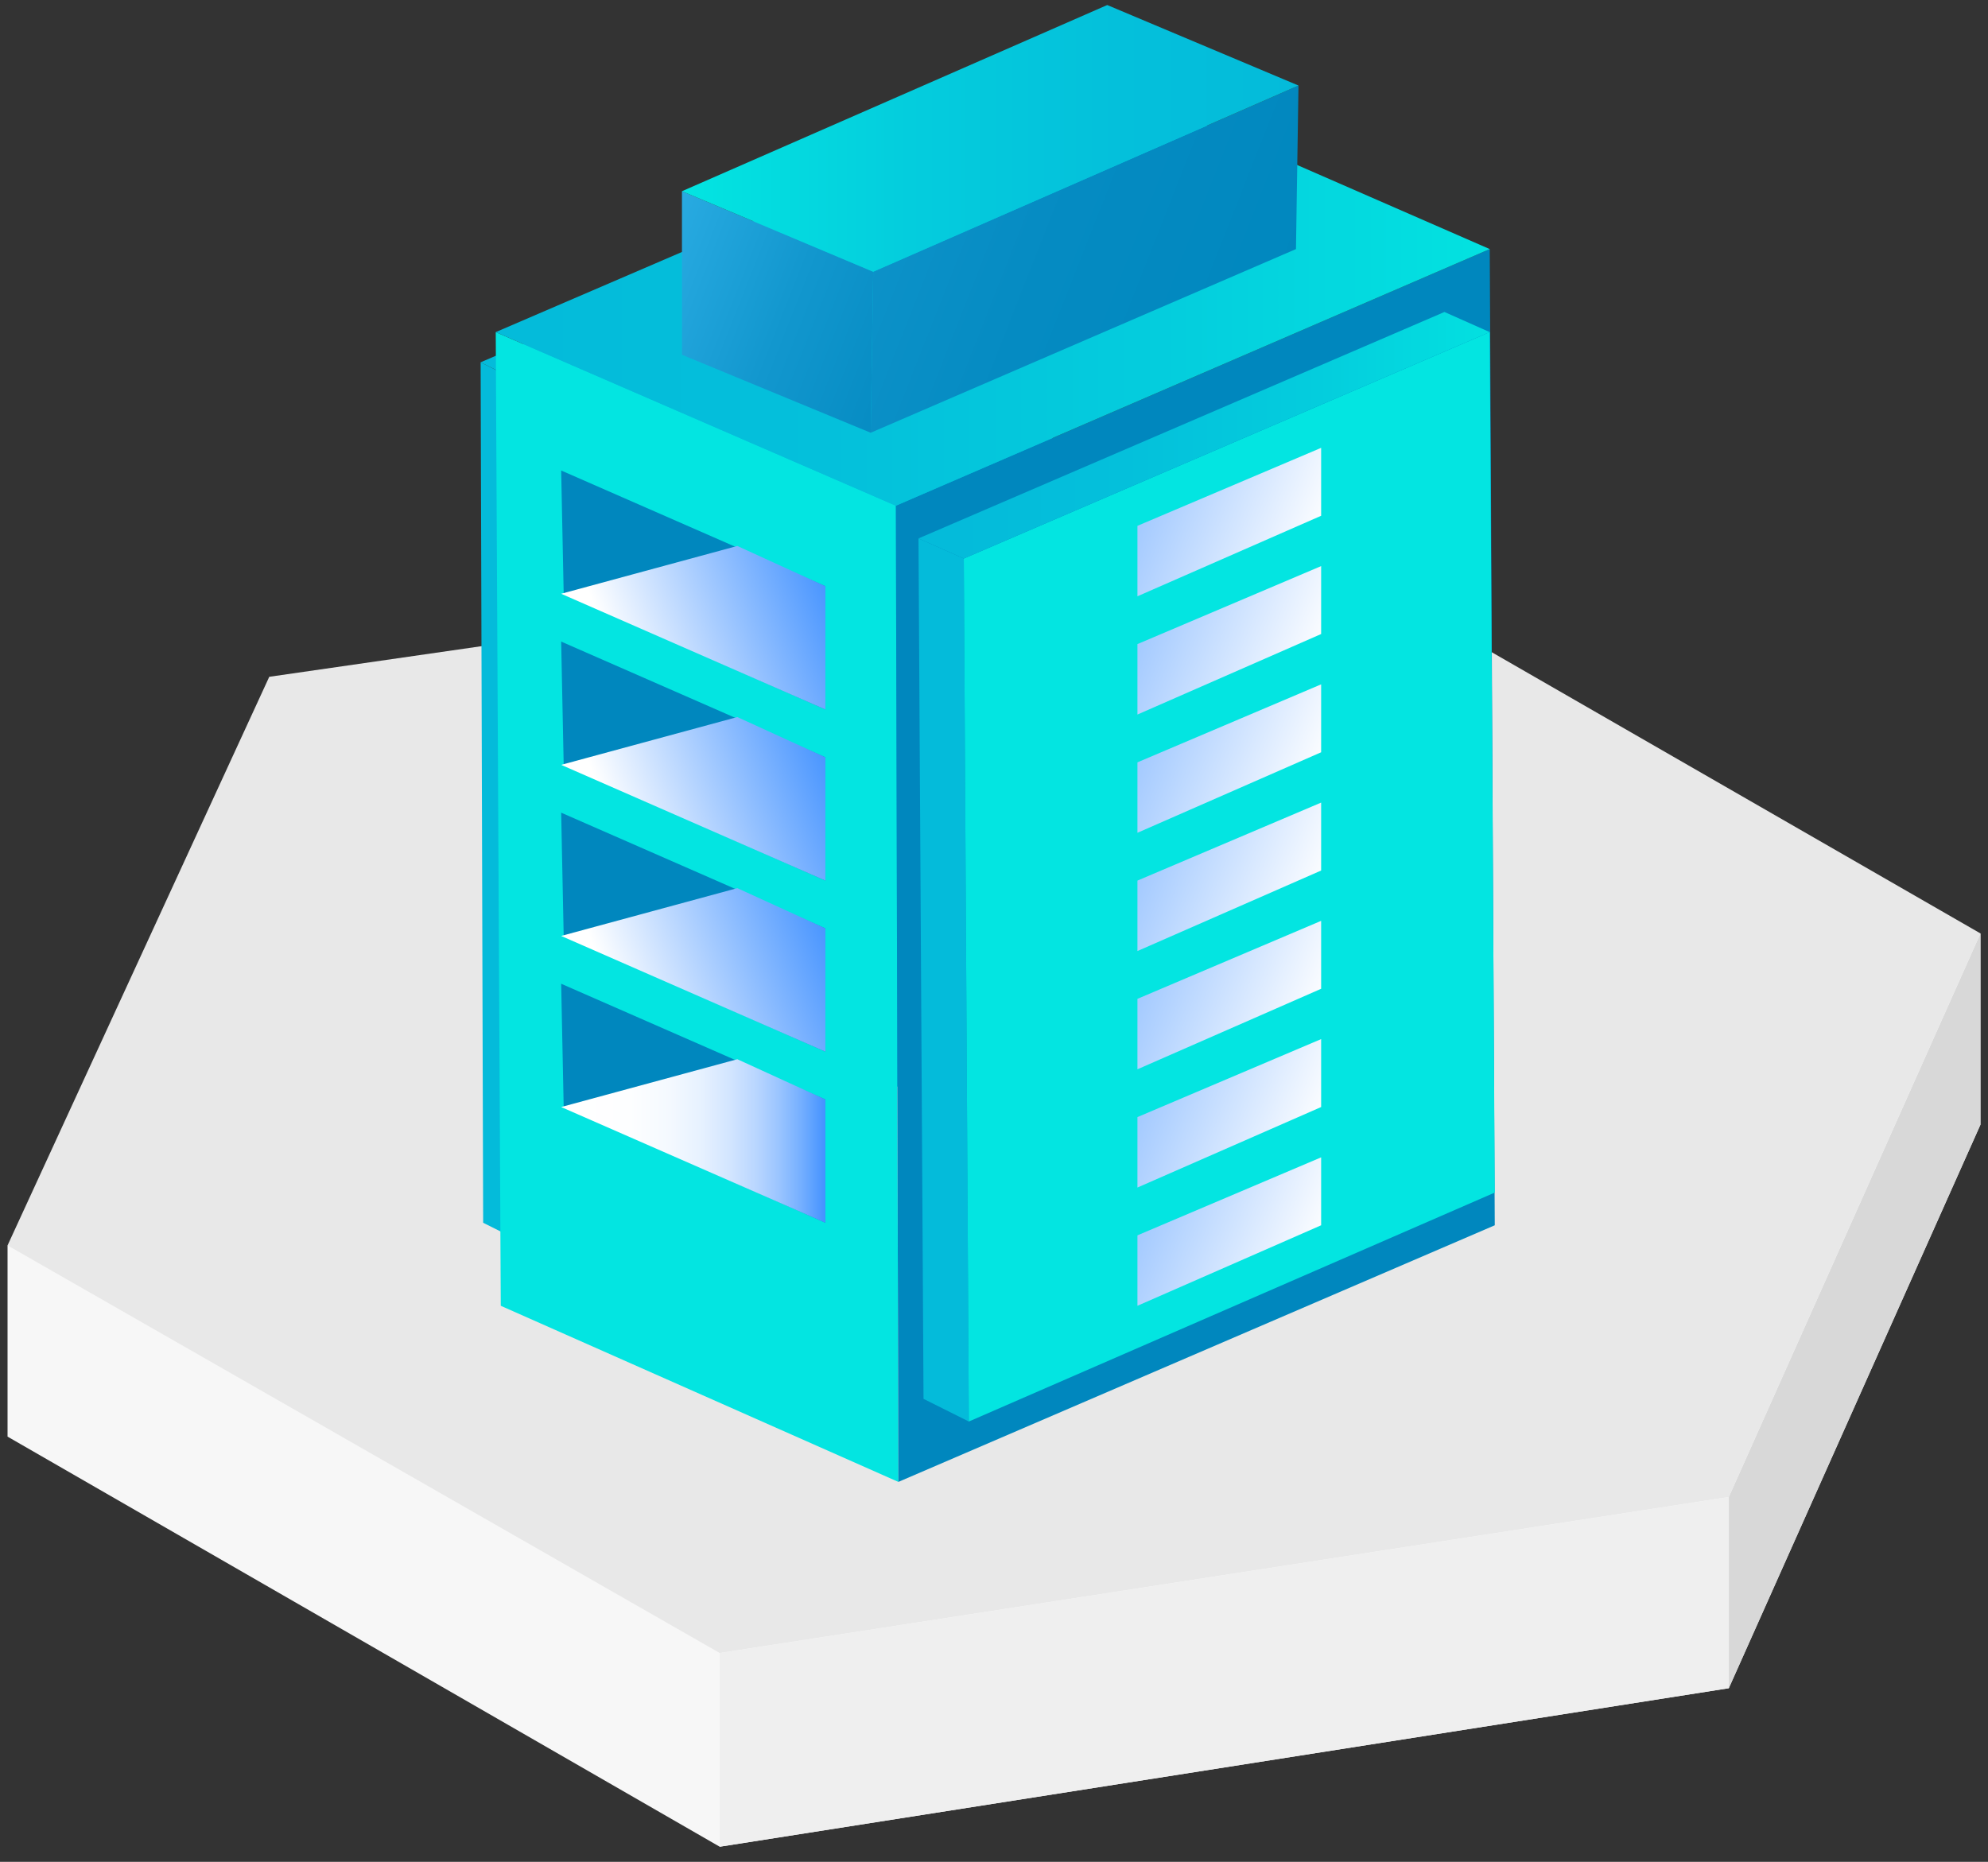 <?xml version="1.0" encoding="utf-8"?>
<!-- Generator: Adobe Illustrator 24.0.1, SVG Export Plug-In . SVG Version: 6.00 Build 0)  -->
<svg version="1.1" id="图层_5"
	xmlns="http://www.w3.org/2000/svg"
	xmlns:xlink="http://www.w3.org/1999/xlink" x="0px" y="0px" viewBox="0 0 79 74" width="79" height="74" xml:space="preserve">
	<rect x="0" y="0" width="79" height="74" fill="#333333" stroke="none"/>
	<style type="text/css">
	.st0{fill:#FFFFFF;}
	.st1{fill:#0087BE;}
	.st2{fill:#00E6E6;}
	.st3{fill:none;}
	.st4{fill:#556080;}
	.st5{fill:#F2F2F2;stroke:#00E6E6;stroke-width:0.5;stroke-linecap:square;stroke-linejoin:round;stroke-miterlimit:10;}
	.st6{fill:#E5E5E5;}
	.st7{fill:none;stroke:#00E6E6;stroke-width:0.5;stroke-linecap:square;stroke-linejoin:round;stroke-miterlimit:10;}
	.st8{fill:none;stroke:#0087BE;stroke-miterlimit:10;}
	.st9{fill:#F2F2F2;}
	.st10{fill:#F7F7F7;}
	.st11{fill:#D8D8D8;}
	.st12{fill:#E8E8E8;}
	.st13{fill:#EFEFEF;}
	.st14{fill:url(#SVGID_4_);}
	.st15{fill:url(#SVGID_5_);}
	.st16{fill:#04BCD8;}
	.st17{fill:url(#SVGID_6_);}
	.st18{fill:url(#SVGID_7_);}
	.st19{fill:url(#SVGID_8_);}
	.st20{fill:url(#SVGID_9_);}
	.st21{fill:url(#SVGID_10_);}
	.st22{fill:url(#SVGID_11_);}
	.st23{fill:url(#SVGID_12_);}
	.st24{fill:url(#SVGID_13_);}
	.st25{fill:#0186BE;}
	.st26{fill:#01FFB9;}
	.st27{fill:#06486D;}
	.st28{opacity:0.5;fill:#06486D;}
	.st29{fill:#B7B7B7;}
	.st30{fill:#A3A3A3;}
	.st31{fill:url(#SVGID_14_);}
	.st32{fill-rule:evenodd;clip-rule:evenodd;fill:#04BBDA;}
	.st33{fill-rule:evenodd;clip-rule:evenodd;fill:#05A2C6;}
	.st34{fill-rule:evenodd;clip-rule:evenodd;fill:#03E5E1;}
	.st35{fill-rule:evenodd;clip-rule:evenodd;fill:#0087BE;}
	.st36{fill-rule:evenodd;clip-rule:evenodd;fill:#00AEEB;}
	.st37{fill-rule:evenodd;clip-rule:evenodd;fill:#F7F7F7;}
	.st38{fill-rule:evenodd;clip-rule:evenodd;fill:#D8D8D8;}
	.st39{fill-rule:evenodd;clip-rule:evenodd;fill:#AB4C00;}
	.st40{fill-rule:evenodd;clip-rule:evenodd;fill:#E8E8E8;}
	.st41{fill-rule:evenodd;clip-rule:evenodd;fill:#8B3B00;}
	.st42{fill-rule:evenodd;clip-rule:evenodd;fill:#FFFFFF;}
	.st43{fill-rule:evenodd;clip-rule:evenodd;fill:#231815;}
	.st44{fill-rule:evenodd;clip-rule:evenodd;fill:#E5E5E6;}
	.st45{fill-rule:evenodd;clip-rule:evenodd;fill:#F0F0F0;}
	.st46{fill-rule:evenodd;clip-rule:evenodd;fill:#1AFFF3;}
	.st47{fill-rule:evenodd;clip-rule:evenodd;fill:#C8C9CA;}
	.st48{fill-rule:evenodd;clip-rule:evenodd;fill:url(#SVGID_15_);}
	.st49{fill-rule:evenodd;clip-rule:evenodd;fill:#FFD700;}
	.st50{fill-rule:evenodd;clip-rule:evenodd;fill:url(#SVGID_16_);}
	.st51{fill:#04BBDA;}
	.st52{fill:url(#SVGID_17_);}
	.st53{fill:url(#SVGID_18_);}
	.st54{fill:url(#SVGID_19_);}
	.st55{fill:url(#SVGID_20_);}
	.st56{fill:url(#SVGID_21_);}
	.st57{fill:url(#SVGID_22_);}
	.st58{fill:url(#SVGID_23_);}
	.st59{fill:url(#SVGID_24_);}
	.st60{fill:url(#SVGID_25_);}
	.st61{fill:#03E5E1;}
	.st62{fill:url(#SVGID_26_);}
	.st63{fill-rule:evenodd;clip-rule:evenodd;fill:#C6C6C6;}
	.st64{fill-rule:evenodd;clip-rule:evenodd;fill:#E0E0E0;}
	.st65{fill:url(#SVGID_27_);}
	.st66{fill:url(#SVGID_28_);}
	.st67{fill:#C6C6C6;}
	.st68{fill:url(#SVGID_29_);}
	.st69{fill:url(#SVGID_30_);}
	.st70{fill:url(#SVGID_31_);}
	.st71{fill:url(#SVGID_32_);}
	.st72{fill:url(#SVGID_33_);}
	.st73{fill:url(#SVGID_34_);}
	.st74{fill:url(#SVGID_35_);}
	.st75{fill:url(#SVGID_36_);}
	.st76{fill:url(#SVGID_37_);}
	.st77{fill:url(#SVGID_38_);}
	.st78{fill:url(#SVGID_39_);}
	.st79{fill:url(#SVGID_40_);}
	.st80{fill:url(#SVGID_41_);}
	.st81{fill:url(#SVGID_42_);}
	.st82{fill:#00FFFF;}
	.st83{fill:#0061A2;}
	.st84{opacity:0.3;fill:url(#SVGID_43_);}
	.st85{fill:url(#SVGID_44_);}
	.st86{fill:url(#SVGID_45_);}
	.st87{fill:url(#SVGID_46_);}
	.st88{fill:url(#SVGID_47_);}
	.st89{fill:url(#SVGID_48_);}
	.st90{fill:url(#SVGID_49_);}
	.st91{fill:url(#SVGID_50_);}
	.st92{fill:url(#SVGID_51_);}
	.st93{fill:url(#SVGID_52_);}
	.st94{fill:url(#SVGID_53_);}
	.st95{fill:url(#SVGID_54_);}
	.st96{fill:url(#SVGID_55_);}
	.st97{fill:url(#SVGID_56_);}
	.st98{fill:url(#SVGID_57_);}
	.st99{fill:url(#SVGID_58_);}
	.st100{fill:url(#SVGID_59_);}
	.st101{fill:url(#SVGID_60_);}
	.st102{fill:url(#SVGID_61_);}
	.st103{fill:url(#SVGID_62_);}
	.st104{fill:url(#SVGID_63_);}
	.st105{fill:url(#SVGID_64_);}
	.st106{fill:url(#SVGID_65_);}
	.st107{fill:url(#SVGID_66_);}
	.st108{fill:url(#SVGID_67_);}
	.st109{fill:url(#SVGID_68_);}
	.st110{opacity:0.3;fill:url(#SVGID_69_);}
	.st111{fill:url(#SVGID_70_);}
	.st112{fill:url(#SVGID_71_);}
	.st113{fill:url(#SVGID_72_);}
	.st114{fill:url(#SVGID_73_);}
	.st115{fill:url(#SVGID_74_);}
	.st116{fill:url(#SVGID_75_);}
	.st117{fill:url(#SVGID_76_);}
	.st118{fill:url(#SVGID_77_);}
	.st119{fill:url(#SVGID_78_);}
	.st120{fill:url(#SVGID_79_);}
	.st121{fill:url(#SVGID_80_);}
	.st122{fill:url(#SVGID_81_);}
	.st123{fill:url(#SVGID_82_);}
	.st124{fill:url(#SVGID_83_);}
	.st125{fill:url(#SVGID_84_);}
	.st126{fill:url(#SVGID_85_);}
	.st127{fill:url(#SVGID_86_);}
	.st128{fill:url(#SVGID_87_);}
	.st129{fill:url(#SVGID_88_);}
	.st130{fill:url(#SVGID_89_);}
	.st131{fill:url(#SVGID_90_);}
	.st132{fill:url(#SVGID_91_);}
	.st133{fill:url(#SVGID_92_);}
	.st134{fill:url(#SVGID_93_);}
	.st135{fill:url(#SVGID_94_);}
	.st136{opacity:0.3;fill:url(#SVGID_95_);}
	.st137{fill:url(#SVGID_96_);}
	.st138{fill:url(#SVGID_97_);}
	.st139{fill:url(#SVGID_98_);}
	.st140{fill:url(#SVGID_99_);}
	.st141{fill:url(#SVGID_100_);}
	.st142{fill:url(#SVGID_101_);}
	.st143{fill:url(#SVGID_102_);}
	.st144{fill:url(#SVGID_103_);}
	.st145{fill:url(#SVGID_104_);}
	.st146{fill:url(#SVGID_105_);}
	.st147{fill:url(#SVGID_106_);}
	.st148{fill:url(#SVGID_107_);}
	.st149{fill:url(#SVGID_108_);}
	.st150{fill:url(#SVGID_109_);}
	.st151{fill:url(#SVGID_110_);}
	.st152{fill:url(#SVGID_111_);}
	.st153{fill:url(#SVGID_112_);}
	.st154{fill:url(#SVGID_113_);}
	.st155{fill:url(#SVGID_114_);}
	.st156{fill:url(#SVGID_115_);}
	.st157{fill:url(#SVGID_116_);}
	.st158{fill:url(#SVGID_117_);}
	.st159{fill:url(#SVGID_118_);}
	.st160{fill:url(#SVGID_119_);}
	.st161{fill:url(#SVGID_120_);}
	.st162{opacity:0.3;fill:url(#SVGID_121_);}
	.st163{fill:url(#SVGID_122_);}
	.st164{fill:url(#SVGID_123_);}
	.st165{fill:url(#SVGID_124_);}
	.st166{fill:url(#SVGID_125_);}
	.st167{fill:url(#SVGID_126_);}
	.st168{fill:url(#SVGID_127_);}
	.st169{fill:url(#SVGID_128_);}
	.st170{fill:url(#SVGID_129_);}
	.st171{fill:url(#SVGID_130_);}
	.st172{fill:url(#SVGID_131_);}
	.st173{fill:url(#SVGID_132_);}
	.st174{fill:url(#SVGID_133_);}
	.st175{fill:url(#SVGID_134_);}
	.st176{fill:url(#SVGID_135_);}
	.st177{fill:url(#SVGID_136_);}
	.st178{fill:url(#SVGID_137_);}
	.st179{fill:url(#SVGID_138_);}
	.st180{fill:url(#SVGID_139_);}
	.st181{fill:url(#SVGID_140_);}
	.st182{fill:url(#SVGID_141_);}
	.st183{fill:url(#SVGID_142_);}
	.st184{fill:url(#SVGID_143_);}
	.st185{fill:url(#SVGID_144_);}
	.st186{fill:url(#SVGID_145_);}
	.st187{fill:url(#SVGID_146_);}
	.st188{fill:url(#SVGID_147_);}
	.st189{fill:url(#SVGID_148_);}
	.st190{fill:url(#SVGID_149_);}
	.st191{fill:#00686C;}
	.st192{fill:url(#SVGID_150_);}
	.st193{fill:url(#SVGID_151_);}
	.st194{fill:url(#SVGID_152_);}
	.st195{fill:url(#SVGID_153_);}
	.st196{fill:url(#SVGID_154_);}
	.st197{fill:url(#SVGID_155_);}
	.st198{fill:url(#SVGID_156_);}
	.st199{fill:url(#SVGID_157_);}
	.st200{fill:url(#SVGID_158_);}
	.st201{fill:url(#SVGID_159_);}
	.st202{fill:url(#SVGID_160_);}
	.st203{fill:url(#SVGID_161_);}
	.st204{fill:url(#SVGID_162_);}
	.st205{fill:url(#SVGID_163_);}
	.st206{fill:url(#SVGID_164_);}
	.st207{fill:url(#SVGID_165_);}
	.st208{fill:url(#SVGID_166_);}
	.st209{fill:url(#SVGID_167_);}
	.st210{fill:url(#SVGID_168_);}
	.st211{fill:url(#SVGID_169_);}
	.st212{fill:url(#SVGID_170_);}
	.st213{fill:url(#SVGID_171_);}
	.st214{fill:url(#SVGID_172_);}
	.st215{fill:url(#SVGID_173_);}
	.st216{fill:url(#SVGID_174_);}
	.st217{fill:url(#SVGID_175_);}
	.st218{fill:url(#SVGID_176_);}
	.st219{fill:url(#SVGID_177_);}
	.st220{fill:url(#SVGID_178_);}
	.st221{fill:url(#SVGID_179_);}
	.st222{fill:url(#SVGID_180_);}
	.st223{fill:url(#SVGID_181_);}
	.st224{fill:url(#SVGID_182_);}
	.st225{fill:url(#SVGID_183_);}
	.st226{fill:url(#SVGID_184_);}
	.st227{fill:url(#SVGID_185_);}
	.st228{fill:url(#SVGID_186_);}
	.st229{fill:url(#SVGID_187_);}
	.st230{fill:url(#SVGID_188_);}
	.st231{fill:url(#SVGID_189_);}
	.st232{fill:url(#SVGID_190_);}
	.st233{fill:url(#SVGID_191_);}
	.st234{fill:url(#SVGID_192_);}
	.st235{fill:url(#SVGID_193_);}
	.st236{fill:url(#SVGID_194_);}
	.st237{fill:url(#SVGID_195_);}
	.st238{fill:url(#SVGID_196_);}
	.st239{fill:url(#SVGID_197_);}
	.st240{fill:url(#SVGID_198_);}
	.st241{fill:url(#SVGID_199_);}
	.st242{fill:url(#SVGID_200_);}
	.st243{fill:url(#SVGID_201_);}
	.st244{fill:url(#SVGID_202_);}
	.st245{fill:url(#SVGID_203_);}
	.st246{fill:url(#SVGID_204_);}
	.st247{fill:#05B0C1;}
	.st248{clip-path:url(#SVGID_207_);}
	.st249{clip-path:url(#SVGID_208_);}
	.st250{clip-path:url(#SVGID_213_);}
	.st251{clip-path:url(#SVGID_214_);}
	.st252{fill:#06DAAE;}
	.st253{fill:url(#SVGID_217_);}
	.st254{fill:url(#SVGID_218_);}
	.st255{fill:url(#SVGID_219_);}
	.st256{fill:url(#SVGID_220_);}
	.st257{clip-path:url(#SVGID_223_);}
	.st258{clip-path:url(#SVGID_224_);}
	.st259{fill:#F2EFFA;}
	.st260{clip-path:url(#SVGID_229_);}
	.st261{clip-path:url(#SVGID_230_);}
	.st262{clip-path:url(#SVGID_235_);}
	.st263{clip-path:url(#SVGID_236_);}
	.st264{clip-path:url(#SVGID_241_);}
	.st265{clip-path:url(#SVGID_242_);}
	.st266{enable-background:new    ;}
	.st267{fill:url(#SVGID_245_);}
	.st268{fill:url(#SVGID_246_);}
	.st269{fill:url(#SVGID_247_);}
	.st270{fill:url(#SVGID_248_);}
	.st271{fill:url(#SVGID_249_);}
	.st272{fill:url(#SVGID_250_);}
	.st273{fill:url(#SVGID_251_);}
	.st274{fill:url(#SVGID_252_);}
	.st275{fill:url(#SVGID_253_);}
	.st276{fill:url(#SVGID_254_);}
	.st277{fill:url(#SVGID_255_);}
	.st278{fill:url(#SVGID_256_);}
	.st279{fill:url(#SVGID_257_);}
	.st280{fill:#4CFFD5;}
	.st281{fill:url(#SVGID_258_);}
	.st282{fill:url(#SVGID_259_);}
	.st283{fill:url(#SVGID_260_);}
	.st284{fill:url(#SVGID_261_);}
	.st285{opacity:0.4;fill:url(#SVGID_262_);}
	.st286{opacity:0.6;fill:url(#SVGID_263_);}
	.st287{fill:url(#SVGID_264_);}
	.st288{fill:url(#SVGID_265_);}
	.st289{fill:#00AEEB;}
	.st290{fill:url(#SVGID_266_);}
	.st291{opacity:0.4;fill:url(#SVGID_267_);}
	.st292{opacity:0.6;fill:url(#SVGID_268_);}
	.st293{fill:url(#SVGID_269_);}
	.st294{opacity:0.4;fill:url(#SVGID_270_);}
	.st295{opacity:0.6;fill:url(#SVGID_271_);}
	.st296{fill:url(#SVGID_272_);}
	.st297{opacity:0.4;fill:url(#SVGID_273_);}
	.st298{opacity:0.6;fill:url(#SVGID_274_);}
	.st299{fill:url(#SVGID_275_);}
	.st300{opacity:0.4;fill:url(#SVGID_276_);}
	.st301{opacity:0.6;fill:url(#SVGID_277_);}
	.st302{fill:url(#SVGID_278_);}
	.st303{fill:url(#SVGID_279_);}
	.st304{fill:url(#SVGID_280_);}
	.st305{fill:url(#SVGID_281_);}
	.st306{fill:url(#SVGID_282_);}
	.st307{fill:url(#SVGID_283_);}
	.st308{fill:url(#SVGID_284_);}
	.st309{fill:url(#SVGID_285_);}
	.st310{fill:url(#SVGID_286_);}
	.st311{fill:#131415;}
	.st312{fill:url(#SVGID_287_);}
	.st313{fill:url(#SVGID_288_);}
	.st314{fill:url(#SVGID_289_);}
	.st315{fill:url(#SVGID_290_);}
	.st316{fill:url(#SVGID_291_);}
	.st317{fill:url(#SVGID_292_);}
	.st318{fill:url(#SVGID_293_);}
	.st319{fill:url(#SVGID_294_);}
	.st320{fill:url(#SVGID_295_);}
	.st321{fill:#5C5C66;}
	.st322{fill:#546178;}
	.st323{fill:#4A79DE;}
	.st324{fill:url(#SVGID_296_);}
	.st325{fill-rule:evenodd;clip-rule:evenodd;fill:none;stroke:#D1D1D1;stroke-miterlimit:10;}
	.st326{fill:none;stroke:#45B4FF;}
	.st327{fill:none;stroke:#45B4FF;stroke-dasharray:1.981,1.981;}
	.st328{fill:none;stroke:#45B4FF;stroke-dasharray:1.981,1.981;}
	.st329{fill:none;stroke:#FF000D;}
	.st330{fill:none;stroke:#45B4FF;stroke-dasharray:2;}
	.st331{fill-rule:evenodd;clip-rule:evenodd;fill:none;stroke:#0ABAFF;stroke-miterlimit:10;}
	.st332{fill:none;stroke:url(#SVGID_297_);stroke-miterlimit:10;}
	.st333{fill:none;stroke:url(#SVGID_298_);stroke-miterlimit:10;}
	.st334{fill:none;stroke:url(#SVGID_299_);stroke-miterlimit:10;}
	.st335{fill:none;stroke:url(#SVGID_300_);stroke-miterlimit:10;}
	.st336{fill:none;stroke:url(#SVGID_301_);stroke-miterlimit:10;}
	.st337{fill:none;stroke:url(#SVGID_302_);stroke-miterlimit:10;}
	.st338{fill:none;stroke:url(#SVGID_303_);stroke-miterlimit:10;}
	.st339{fill:none;stroke:url(#SVGID_304_);stroke-miterlimit:10;}
	.st340{fill:none;stroke:url(#SVGID_305_);stroke-miterlimit:10;}
	.st341{fill:none;stroke:url(#SVGID_306_);stroke-miterlimit:10;}
	.st342{fill:none;stroke:url(#SVGID_307_);stroke-miterlimit:10;}
	.st343{fill:none;stroke:url(#SVGID_308_);stroke-miterlimit:10;}
	.st344{fill:#0ABAFF;}
	.st345{fill:url(#SVGID_309_);}
	</style>
	<g id="图层_855">
	</g>
	<g id="图层_854">
	</g>
	<g id="图层_853">
	</g>
	<g id="图层_840">
	</g>
	<g id="图层_823">
	</g>
	<g>
		<polygon class="st10" points="78.7,44.7 68.7,67.1 28.6,73.4 0.3,57.1 0.3,49.5 78.7,37.1 	"/>
		<polygon class="st11" points="78.7,44.7 68.7,67.1 68.7,59.5 78.7,37.1 	"/>
		<polygon class="st12" points="78.7,37.1 68.7,59.5 28.6,65.7 0.3,49.5 10.7,26.9 50.9,21.1 	"/>
		<polygon class="st13" points="68.7,59.5 68.7,67.1 28.6,73.4 28.6,65.7 	"/>
	</g>
	<g>
		<g>
			<g>
				<g>
					<polygon class="st51" points="19.1,14.4 19.2,48.6 21,49.5 20.9,15.3 				"/>
				</g>
				<g>
					<polygon class="st51" points="20.9,15.3 21,49.5 41.9,40.5 41.8,6.3 				"/>
				</g>
				<polygon class="st51" points="41.8,6.3 40,5.4 19.1,14.4 20.9,15.3 			"/>
			</g>
		</g>
		<g>
			<g>
				<polygon class="st61" points="19.7,13.2 19.9,51.9 35.7,58.9 35.6,20.1 			"/>
			</g>
		</g>
		<g>
			<g>
				<polygon class="st1" points="35.6,20.1 35.7,58.9 59.4,48.7 59.2,9.9 			"/>
			</g>
		</g>

		<linearGradient id="SVGID_4_" gradientUnits="userSpaceOnUse" x1="-3087.703" y1="11.569" x2="-3048.068" y2="11.569" gradientTransform="matrix(-0.997 0 0 1 -3017.734 0)">
			<stop offset="0" style="stop-color:#03E5E1"/>
			<stop offset="1.115334e-02" style="stop-color:#03E4E1"/>
			<stop offset="0.367" style="stop-color:#04CDDD"/>
			<stop offset="0.704" style="stop-color:#04C0DB"/>
			<stop offset="1" style="stop-color:#04BBDA"/>
		</linearGradient>
		<polygon class="st14" points="59.2,9.9 43.4,3 19.7,13.2 35.6,20.1 	"/>
		<g>
			<g>
				<polygon class="st51" points="36.5,21.4 36.7,55.6 38.5,56.5 38.3,22.2 			"/>
			</g>
		</g>
		<g>
			<g>
				<polygon class="st61" points="38.3,22.2 38.5,56.5 59.4,47.4 59.2,13.2 			"/>
			</g>
		</g>

		<linearGradient id="SVGID_5_" gradientUnits="userSpaceOnUse" x1="-3087.72" y1="17.311" x2="-3064.932" y2="17.311" gradientTransform="matrix(-0.997 0 0 1 -3017.734 0)">
			<stop offset="0" style="stop-color:#03E5E1"/>
			<stop offset="1.115334e-02" style="stop-color:#03E4E1"/>
			<stop offset="0.367" style="stop-color:#04CDDD"/>
			<stop offset="0.704" style="stop-color:#04C0DB"/>
			<stop offset="1" style="stop-color:#04BBDA"/>
		</linearGradient>
		<polygon class="st15" points="59.2,13.2 57.4,12.4 36.5,21.4 38.3,22.2 	"/>
		<linearGradient id="SVGID_6_" gradientUnits="userSpaceOnUse" x1="20.186" y1="1.304" x2="51.049" y2="13.465">
			<stop offset="0" style="stop-color:#29ABE2"/>
			<stop offset="0.359" style="stop-color:#1297CE"/>
			<stop offset="0.7" style="stop-color:#058BC2"/>
			<stop offset="1" style="stop-color:#0087BE"/>
		</linearGradient>
		<polygon class="st17" points="51.6,3.4 51.5,9.9 34.6,17.2 34.7,10.8 	"/>
		<linearGradient id="SVGID_7_" gradientUnits="userSpaceOnUse" x1="25.818" y1="10.444" x2="40.836" y2="16.361">
			<stop offset="0" style="stop-color:#29ABE2"/>
			<stop offset="0.359" style="stop-color:#1297CE"/>
			<stop offset="0.7" style="stop-color:#058BC2"/>
			<stop offset="1" style="stop-color:#0087BE"/>
		</linearGradient>
		<polygon class="st18" points="34.7,10.8 34.6,17.2 27.1,14.1 27.1,7.6 	"/>
		<linearGradient id="SVGID_8_" gradientUnits="userSpaceOnUse" x1="27.129" y1="5.519" x2="51.57" y2="5.519">
			<stop offset="0" style="stop-color:#03E5E1"/>
			<stop offset="1.115334e-02" style="stop-color:#03E4E1"/>
			<stop offset="0.367" style="stop-color:#04CDDD"/>
			<stop offset="0.704" style="stop-color:#04C0DB"/>
			<stop offset="1" style="stop-color:#04BBDA"/>
		</linearGradient>
		<polygon class="st19" points="51.6,3.4 34.7,10.8 27.1,7.6 44,0.2 	"/>
		<g>
			<linearGradient id="SVGID_9_" gradientUnits="userSpaceOnUse" x1="39.04" y1="16.879" x2="52.265" y2="22.09">
				<stop offset="0" style="stop-color:#4593FF"/>
				<stop offset="1" style="stop-color:#FFFFFF"/>
			</linearGradient>
			<polygon class="st20" points="52.5,17.8 52.5,20.5 45.2,23.7 45.2,20.9 		"/>
			<linearGradient id="SVGID_10_" gradientUnits="userSpaceOnUse" x1="39.04" y1="21.577" x2="52.265" y2="26.788">
				<stop offset="0" style="stop-color:#4593FF"/>
				<stop offset="1" style="stop-color:#FFFFFF"/>
			</linearGradient>
			<polygon class="st21" points="52.5,22.5 52.5,25.2 45.2,28.4 45.2,25.6 		"/>
			<linearGradient id="SVGID_11_" gradientUnits="userSpaceOnUse" x1="39.04" y1="26.274" x2="52.265" y2="31.485">
				<stop offset="0" style="stop-color:#4593FF"/>
				<stop offset="1" style="stop-color:#FFFFFF"/>
			</linearGradient>
			<polygon class="st22" points="52.5,27.2 52.5,29.9 45.2,33.1 45.2,30.3 		"/>
			<linearGradient id="SVGID_12_" gradientUnits="userSpaceOnUse" x1="39.04" y1="30.971" x2="52.265" y2="36.183">
				<stop offset="0" style="stop-color:#4593FF"/>
				<stop offset="1" style="stop-color:#FFFFFF"/>
			</linearGradient>
			<polygon class="st23" points="52.5,31.9 52.5,34.6 45.2,37.8 45.2,35 		"/>
			<linearGradient id="SVGID_13_" gradientUnits="userSpaceOnUse" x1="39.04" y1="35.669" x2="52.265" y2="40.88">
				<stop offset="0" style="stop-color:#4593FF"/>
				<stop offset="1" style="stop-color:#FFFFFF"/>
			</linearGradient>
			<polygon class="st24" points="52.5,36.6 52.5,39.3 45.2,42.5 45.2,39.7 		"/>
			<linearGradient id="SVGID_14_" gradientUnits="userSpaceOnUse" x1="39.04" y1="40.366" x2="52.265" y2="45.578">
				<stop offset="0" style="stop-color:#4593FF"/>
				<stop offset="1" style="stop-color:#FFFFFF"/>
			</linearGradient>
			<polygon class="st31" points="52.5,41.3 52.5,44 45.2,47.2 45.2,44.4 		"/>
			<linearGradient id="SVGID_15_" gradientUnits="userSpaceOnUse" x1="39.04" y1="45.064" x2="52.265" y2="50.275">
				<stop offset="0" style="stop-color:#4593FF"/>
				<stop offset="1" style="stop-color:#FFFFFF"/>
			</linearGradient>
			<polygon style="fill:url(#SVGID_15_);" points="52.5,46 52.5,48.7 45.2,51.9 45.2,49.1 		"/>
		</g>
		<g>
			<g>
				<polygon class="st1" points="22.3,39.1 22.4,44 32.8,48.6 32.8,43.7 			"/>
			</g>
			<linearGradient id="SVGID_16_" gradientUnits="userSpaceOnUse" x1="22.316" y1="45.32" x2="32.762" y2="45.32">
				<stop offset="0" style="stop-color:#FFFFFF"/>
				<stop offset="0.261" style="stop-color:#FDFEFF"/>
				<stop offset="0.412" style="stop-color:#F4F9FF"/>
				<stop offset="0.535" style="stop-color:#E6F1FF"/>
				<stop offset="0.642" style="stop-color:#D2E5FF"/>
				<stop offset="0.74" style="stop-color:#B9D6FF"/>
				<stop offset="0.83" style="stop-color:#99C4FF"/>
				<stop offset="0.915" style="stop-color:#73AEFF"/>
				<stop offset="0.994" style="stop-color:#4995FF"/>
				<stop offset="1" style="stop-color:#4593FF"/>
			</linearGradient>
			<polygon style="fill:url(#SVGID_16_);" points="29.3,42.1 22.3,44 32.8,48.6 32.8,43.7 		"/>
		</g>
		<g>
			<g>
				<polygon class="st1" points="22.3,32.3 22.4,37.2 32.8,41.8 32.8,36.9 			"/>
			</g>

			<linearGradient id="SVGID_17_" gradientUnits="userSpaceOnUse" x1="-4583.573" y1="37.346" x2="-4574.987" y2="40.548" gradientTransform="matrix(-1 0 0 1 -4550.317 0)">
				<stop offset="0" style="stop-color:#4593FF"/>
				<stop offset="1" style="stop-color:#FFFFFF"/>
			</linearGradient>
			<polygon class="st52" points="29.3,35.3 22.3,37.2 32.8,41.8 32.8,36.9 		"/>
		</g>
		<g>
			<g>
				<polygon class="st1" points="22.3,25.5 22.4,30.4 32.8,35 32.8,30.1 			"/>
			</g>

			<linearGradient id="SVGID_18_" gradientUnits="userSpaceOnUse" x1="-4583.573" y1="30.543" x2="-4574.987" y2="33.745" gradientTransform="matrix(-1 0 0 1 -4550.317 0)">
				<stop offset="0" style="stop-color:#4593FF"/>
				<stop offset="1" style="stop-color:#FFFFFF"/>
			</linearGradient>
			<polygon class="st53" points="29.3,28.5 22.3,30.4 32.8,35 32.8,30.1 		"/>
		</g>
		<g>
			<g>
				<g>
					<polygon class="st1" points="22.3,18.7 22.4,23.6 32.8,28.2 32.8,23.3 				"/>
				</g>
			</g>

			<linearGradient id="SVGID_19_" gradientUnits="userSpaceOnUse" x1="-4583.573" y1="23.74" x2="-4574.987" y2="26.942" gradientTransform="matrix(-1 0 0 1 -4550.317 0)">
				<stop offset="0" style="stop-color:#4593FF"/>
				<stop offset="1" style="stop-color:#FFFFFF"/>
			</linearGradient>
			<polygon class="st54" points="29.3,21.7 22.3,23.6 32.8,28.2 32.8,23.3 		"/>
		</g>
	</g>
</svg>
